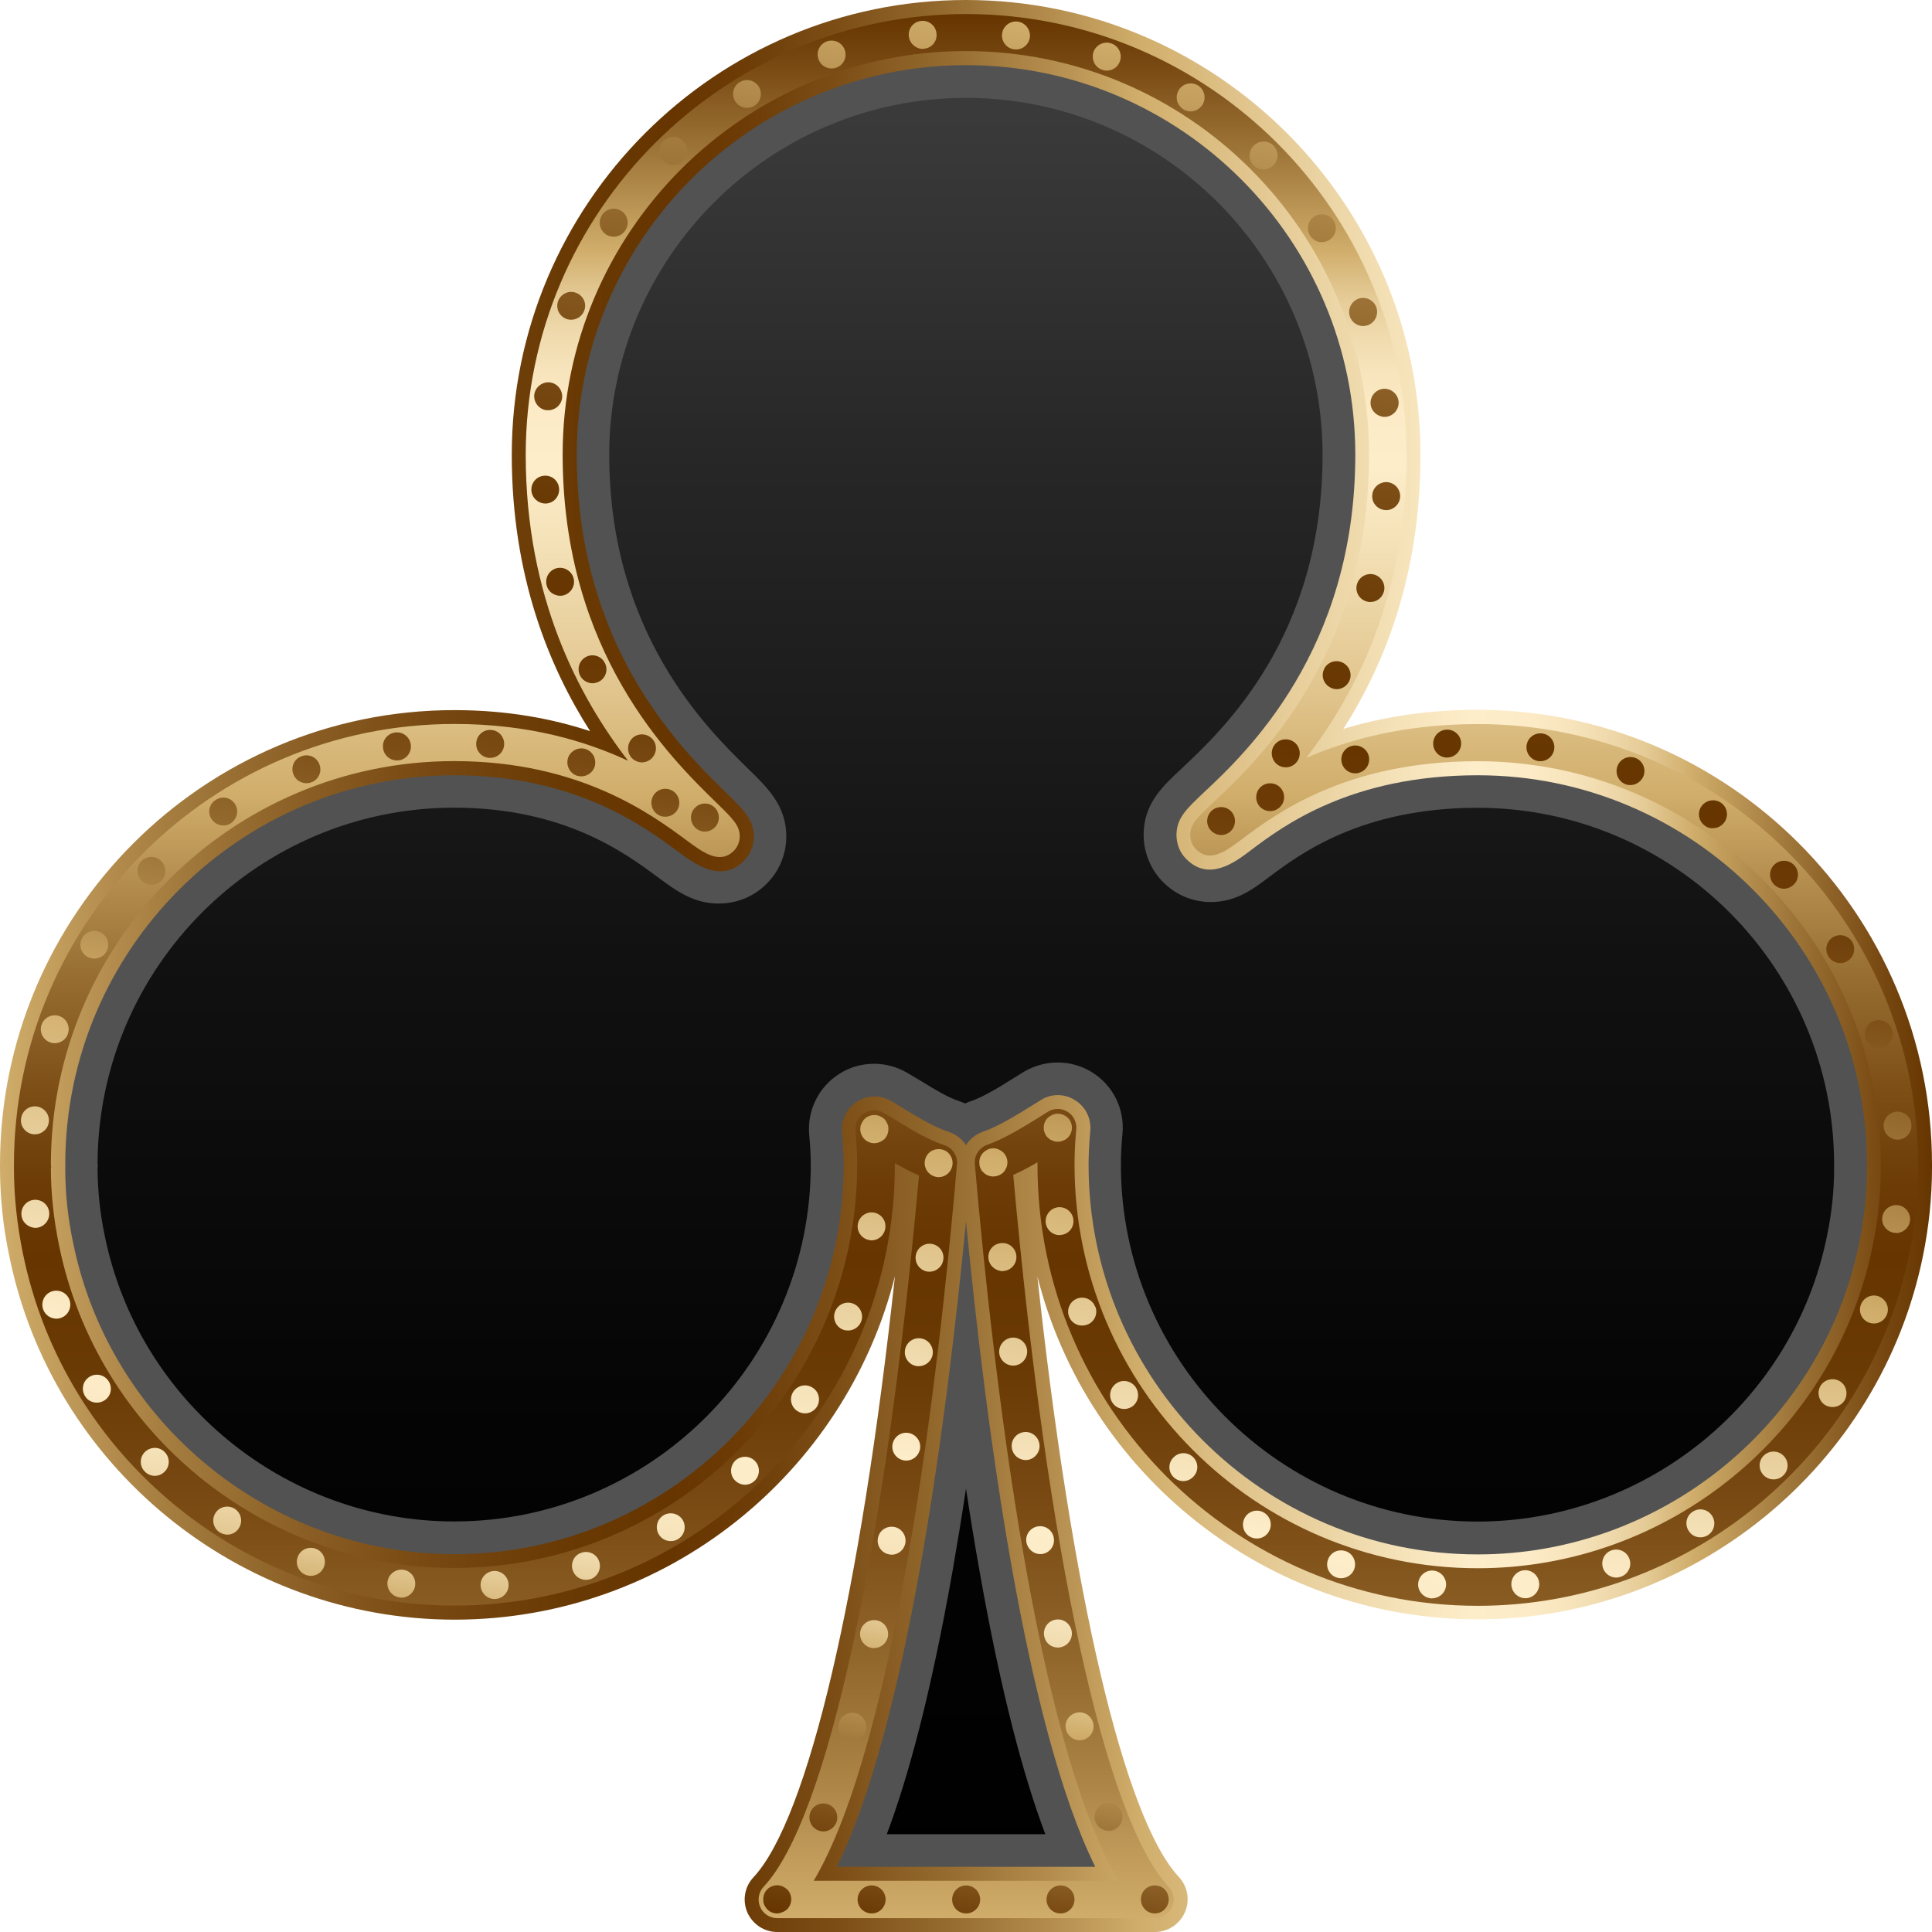 <svg width="18" height="18" viewBox="0 0 18 18" fill="none" xmlns="http://www.w3.org/2000/svg">
<path d="M13.766 6.918C12.028 6.918 11.358 7.882 11.266 7.789C11.175 7.697 12.929 6.718 12.929 4.237C12.929 2.064 11.171 0.303 9 0.303C6.83 0.303 5.071 2.064 5.071 4.237C5.071 6.695 6.815 7.706 6.717 7.804C6.619 7.902 5.912 6.918 4.234 6.918C2.063 6.918 0.304 8.678 0.304 10.851C0.304 10.856 0.306 10.861 0.306 10.867C0.306 10.871 0.304 10.877 0.304 10.882C0.304 11.142 0.333 11.395 0.383 11.639C0.748 13.433 2.334 14.784 4.234 14.784C6.404 14.784 8.163 13.024 8.163 10.851C8.163 10.739 8.155 10.629 8.146 10.519C8.322 10.62 8.527 10.762 8.746 10.835C8.6 12.489 8.145 16.727 7.241 17.695H10.76C9.855 16.725 9.4 12.481 9.256 10.831C9.469 10.756 9.682 10.613 9.856 10.507C9.847 10.62 9.839 10.735 9.839 10.851C9.839 13.024 11.599 14.784 13.768 14.784C15.669 14.784 17.254 13.433 17.618 11.639C17.668 11.394 17.697 11.141 17.697 10.882C17.697 10.877 17.697 10.871 17.697 10.867C17.697 10.862 17.697 10.856 17.697 10.851C17.696 8.68 15.937 6.918 13.766 6.918Z" fill="url(#paint0_linear)"/>
<path d="M9 0.912C10.832 0.912 12.322 2.404 12.322 4.237C12.322 5.93 11.399 6.794 11.006 7.163C10.828 7.329 10.659 7.487 10.655 7.77C10.653 7.937 10.719 8.1 10.835 8.217C10.953 8.337 11.112 8.404 11.282 8.404C11.516 8.404 11.675 8.284 11.828 8.168C12.106 7.96 12.683 7.526 13.766 7.526C15.598 7.526 17.088 9.018 17.088 10.851V10.867V10.882C17.088 11.093 17.066 11.305 17.021 11.518C16.709 13.058 15.339 14.176 13.765 14.176C11.933 14.176 10.443 12.684 10.443 10.851C10.443 10.768 10.447 10.678 10.458 10.56C10.479 10.331 10.369 10.111 10.174 9.99C10.076 9.929 9.965 9.899 9.854 9.899C9.743 9.899 9.635 9.929 9.537 9.987C9.508 10.005 9.478 10.024 9.447 10.043C9.317 10.124 9.169 10.216 9.052 10.257C9.031 10.263 9.012 10.271 8.993 10.281C8.974 10.273 8.954 10.265 8.933 10.258C8.831 10.224 8.706 10.149 8.587 10.075C8.538 10.046 8.49 10.017 8.445 9.991C8.352 9.938 8.248 9.911 8.144 9.911C8.03 9.911 7.917 9.942 7.818 10.006C7.627 10.127 7.52 10.345 7.539 10.569C7.547 10.659 7.554 10.756 7.554 10.85C7.554 12.684 6.063 14.175 4.232 14.175C2.658 14.175 1.29 13.056 0.976 11.514C0.932 11.307 0.911 11.1 0.909 10.897C0.909 10.886 0.911 10.876 0.911 10.866C0.911 10.855 0.911 10.844 0.909 10.833C0.919 9.008 2.406 7.525 4.231 7.525C5.256 7.525 5.826 7.948 6.132 8.175C6.301 8.3 6.461 8.418 6.696 8.418C6.866 8.418 7.025 8.353 7.143 8.233C7.262 8.115 7.326 7.957 7.326 7.79C7.324 7.507 7.154 7.342 6.975 7.167C6.586 6.787 5.676 5.899 5.676 4.237C5.678 2.404 7.168 0.912 9 0.912ZM9 13.868C9.038 14.12 9.079 14.374 9.124 14.625C9.329 15.791 9.541 16.564 9.739 17.089H8.262C8.459 16.565 8.671 15.793 8.876 14.629C8.92 14.377 8.962 14.121 9 13.868ZM9 0.303C6.83 0.303 5.071 2.064 5.071 4.237C5.071 6.695 6.815 7.706 6.717 7.804C6.713 7.808 6.706 7.81 6.699 7.81C6.55 7.81 5.833 6.917 4.234 6.917C2.063 6.917 0.304 8.677 0.304 10.85C0.304 10.855 0.306 10.859 0.306 10.866C0.306 10.87 0.304 10.876 0.304 10.881C0.304 11.141 0.333 11.394 0.383 11.637C0.748 13.432 2.334 14.783 4.234 14.783C6.404 14.783 8.163 13.022 8.163 10.85C8.163 10.738 8.155 10.628 8.146 10.518C8.322 10.618 8.527 10.761 8.746 10.833C8.6 12.488 8.145 16.725 7.241 17.694H10.76C9.855 16.724 9.4 12.479 9.256 10.829C9.469 10.754 9.682 10.611 9.856 10.505C9.847 10.618 9.839 10.734 9.839 10.85C9.839 13.022 11.599 14.783 13.768 14.783C15.669 14.783 17.254 13.432 17.618 11.637C17.668 11.392 17.697 11.139 17.697 10.881C17.697 10.876 17.697 10.87 17.697 10.866C17.697 10.861 17.697 10.855 17.697 10.85C17.697 8.677 15.938 6.917 13.768 6.917C12.11 6.917 11.423 7.794 11.283 7.794C11.277 7.794 11.271 7.793 11.267 7.787C11.176 7.696 12.931 6.717 12.931 4.235C12.929 2.065 11.171 0.303 9 0.303Z" fill="#525252"/>
<path d="M10.759 18H7.241C7.12 18 7.012 17.928 6.963 17.818C6.915 17.706 6.937 17.578 7.02 17.49C7.529 16.944 8.019 14.84 8.338 11.89C7.875 13.727 6.21 15.09 4.234 15.09C2.229 15.089 0.484 13.663 0.086 11.7C0.029 11.429 0 11.153 0 10.882C0 10.878 0 10.873 0 10.867C0 10.862 0 10.856 0 10.852C0 8.516 1.899 6.616 4.234 6.616C4.73 6.616 5.148 6.697 5.498 6.812C5.114 6.21 4.768 5.366 4.768 4.238C4.768 1.901 6.666 0 9 0C11.334 0 13.234 1.901 13.234 4.236C13.234 5.36 12.897 6.195 12.516 6.791C12.86 6.687 13.274 6.613 13.766 6.613C16.1 6.613 18 8.514 18 10.85V10.881C18 11.154 17.971 11.429 17.916 11.7C17.517 13.662 15.772 15.087 13.768 15.087C11.793 15.087 10.129 13.727 9.665 11.892C9.983 14.84 10.473 16.942 10.983 17.487C11.066 17.576 11.088 17.705 11.04 17.815C10.99 17.929 10.88 18 10.759 18ZM7.796 17.393H10.204C9.556 16.078 9.188 13.315 9 11.38C8.812 13.312 8.444 16.078 7.796 17.393ZM9.855 10.203C9.911 10.203 9.966 10.218 10.015 10.25C10.113 10.309 10.168 10.42 10.158 10.534C10.147 10.662 10.142 10.761 10.142 10.852C10.142 12.854 11.768 14.482 13.768 14.482C15.486 14.482 16.979 13.262 17.322 11.58C17.369 11.349 17.394 11.115 17.394 10.883V10.852C17.394 8.851 15.767 7.223 13.768 7.223C12.583 7.223 11.951 7.697 11.648 7.926C11.504 8.035 11.262 8.216 11.052 8.003C10.992 7.944 10.96 7.862 10.961 7.775C10.964 7.62 11.054 7.537 11.215 7.384C11.601 7.023 12.627 6.062 12.627 4.236C12.627 2.235 11.001 0.607 9.001 0.607C7.002 0.607 5.374 2.235 5.374 4.236C5.374 6.027 6.348 6.978 6.764 7.384C6.93 7.546 7.022 7.636 7.024 7.793C7.024 7.878 6.991 7.959 6.931 8.02C6.719 8.232 6.476 8.051 6.316 7.933C6.005 7.703 5.358 7.223 4.234 7.223C2.237 7.223 0.612 8.846 0.608 10.843C0.608 10.851 0.609 10.859 0.609 10.867C0.609 10.873 0.609 10.882 0.608 10.89C0.608 11.116 0.632 11.347 0.681 11.577C1.022 13.26 2.517 14.48 4.234 14.48C6.233 14.48 7.86 12.852 7.86 10.851C7.86 10.746 7.852 10.641 7.845 10.545C7.835 10.432 7.89 10.324 7.985 10.263C8.08 10.202 8.201 10.199 8.299 10.256C8.342 10.281 8.387 10.308 8.433 10.337C8.568 10.418 8.708 10.503 8.842 10.547C8.909 10.569 8.963 10.613 9 10.669C9.035 10.613 9.09 10.568 9.156 10.545C9.304 10.493 9.468 10.391 9.61 10.303C9.64 10.284 9.67 10.266 9.699 10.248C9.745 10.218 9.801 10.203 9.855 10.203Z" fill="url(#paint1_linear)"/>
<path d="M10.759 17.871H7.241C7.172 17.871 7.109 17.83 7.082 17.766C7.055 17.702 7.067 17.629 7.115 17.578C7.705 16.947 8.244 14.474 8.562 10.952C8.484 10.918 8.409 10.877 8.337 10.836C8.337 10.841 8.337 10.847 8.337 10.852C8.337 13.117 6.497 14.959 4.234 14.959C2.29 14.959 0.599 13.579 0.213 11.675C0.159 11.411 0.13 11.145 0.13 10.883C0.13 10.881 0.13 10.874 0.13 10.869C0.13 10.863 0.13 10.858 0.13 10.852C0.13 8.587 1.971 6.745 4.234 6.745C4.924 6.745 5.454 6.903 5.852 7.088C5.397 6.497 4.898 5.57 4.898 4.238C4.898 1.973 6.738 0.131 9.001 0.131C11.264 0.131 13.104 1.973 13.104 4.238C13.104 5.561 12.623 6.474 12.169 7.061C12.565 6.889 13.09 6.746 13.768 6.746C16.031 6.746 17.871 8.588 17.871 10.854V10.885C17.871 11.149 17.844 11.415 17.789 11.677C17.403 13.579 15.713 14.961 13.769 14.961C11.506 14.961 9.666 13.119 9.666 10.854C9.666 10.845 9.666 10.837 9.666 10.829C9.594 10.871 9.518 10.912 9.44 10.946C9.757 14.472 10.297 16.947 10.888 17.58C10.935 17.63 10.948 17.703 10.92 17.767C10.89 17.829 10.828 17.871 10.759 17.871ZM7.581 17.523H10.42C9.658 16.235 9.258 12.855 9.082 10.845C9.075 10.767 9.122 10.693 9.197 10.666C9.359 10.609 9.527 10.504 9.677 10.412C9.707 10.392 9.735 10.375 9.764 10.357C9.82 10.323 9.89 10.323 9.946 10.358C10.002 10.392 10.033 10.456 10.027 10.522C10.015 10.654 10.011 10.756 10.011 10.851C10.011 12.924 11.697 14.611 13.768 14.611C15.547 14.611 17.095 13.347 17.448 11.605C17.498 11.365 17.523 11.123 17.523 10.882V10.851C17.523 8.778 15.838 7.092 13.766 7.092C12.538 7.092 11.883 7.584 11.567 7.821C11.422 7.93 11.272 8.043 11.142 7.911C11.107 7.876 11.088 7.828 11.089 7.776C11.09 7.677 11.153 7.618 11.302 7.478C11.699 7.106 12.755 6.118 12.755 4.235C12.755 2.162 11.07 0.476 8.999 0.476C6.927 0.476 5.242 2.163 5.242 4.235C5.242 6.081 6.244 7.058 6.672 7.476C6.827 7.627 6.891 7.689 6.892 7.791C6.892 7.842 6.873 7.889 6.838 7.926C6.706 8.058 6.552 7.945 6.391 7.825C6.068 7.587 5.398 7.091 4.231 7.091C2.16 7.091 0.474 8.778 0.474 10.85C0.474 10.85 0.476 10.858 0.476 10.866C0.476 10.87 0.476 10.882 0.474 10.886C0.474 11.117 0.5 11.361 0.55 11.602C0.904 13.345 2.452 14.608 4.231 14.608C6.302 14.608 7.986 12.921 7.986 10.848C7.986 10.738 7.978 10.626 7.97 10.531C7.964 10.467 7.996 10.405 8.05 10.371C8.104 10.337 8.174 10.334 8.229 10.367C8.272 10.391 8.316 10.417 8.361 10.445C8.503 10.531 8.648 10.62 8.798 10.669C8.874 10.694 8.923 10.768 8.916 10.848C8.742 12.859 8.342 16.237 7.581 17.523Z" fill="url(#paint2_linear)"/>
<path d="M8.145 10.651C8.111 10.651 8.079 10.637 8.053 10.613C8.03 10.588 8.015 10.556 8.015 10.52C8.015 10.512 8.016 10.504 8.017 10.494C8.019 10.486 8.021 10.478 8.026 10.47C8.03 10.462 8.032 10.455 8.038 10.447C8.042 10.44 8.049 10.433 8.054 10.426C8.084 10.396 8.13 10.382 8.172 10.391C8.18 10.392 8.189 10.395 8.197 10.399C8.205 10.402 8.213 10.406 8.22 10.411C8.227 10.415 8.233 10.421 8.24 10.426C8.246 10.432 8.251 10.44 8.255 10.447C8.261 10.454 8.263 10.462 8.267 10.47C8.272 10.478 8.273 10.485 8.276 10.494C8.277 10.503 8.277 10.512 8.277 10.52C8.277 10.556 8.263 10.588 8.24 10.613C8.213 10.636 8.18 10.651 8.145 10.651Z" fill="url(#paint3_linear)"/>
<path d="M8.746 10.967C8.712 10.967 8.678 10.953 8.653 10.928C8.629 10.904 8.615 10.87 8.615 10.836C8.615 10.801 8.629 10.768 8.653 10.743C8.702 10.694 8.789 10.694 8.837 10.743C8.861 10.768 8.875 10.801 8.875 10.836C8.875 10.87 8.861 10.904 8.837 10.928C8.812 10.953 8.78 10.967 8.746 10.967Z" fill="url(#paint4_linear)"/>
<path d="M7.623 17.053C7.557 17.027 7.524 16.951 7.55 16.884C7.576 16.818 7.652 16.785 7.718 16.811C7.785 16.837 7.818 16.913 7.792 16.98C7.771 17.031 7.722 17.063 7.671 17.063C7.655 17.063 7.638 17.059 7.623 17.053ZM7.907 16.214C7.838 16.195 7.797 16.124 7.815 16.055C7.834 15.985 7.905 15.943 7.974 15.962C8.043 15.98 8.084 16.052 8.066 16.121C8.05 16.18 7.998 16.218 7.94 16.218C7.929 16.218 7.918 16.216 7.907 16.214ZM8.118 15.353C8.047 15.338 8.001 15.268 8.016 15.197C8.031 15.127 8.1 15.082 8.171 15.097C8.242 15.112 8.286 15.18 8.272 15.251C8.258 15.312 8.205 15.355 8.144 15.355C8.134 15.355 8.126 15.354 8.118 15.353ZM8.285 14.482C8.214 14.47 8.167 14.403 8.179 14.332C8.191 14.261 8.258 14.214 8.329 14.226C8.399 14.237 8.447 14.305 8.435 14.376C8.424 14.44 8.369 14.485 8.307 14.485C8.3 14.485 8.293 14.483 8.285 14.482ZM8.425 13.607C8.354 13.596 8.304 13.531 8.315 13.46C8.326 13.389 8.391 13.339 8.462 13.35C8.532 13.361 8.583 13.426 8.572 13.497C8.562 13.561 8.507 13.608 8.444 13.608C8.439 13.607 8.432 13.607 8.425 13.607ZM8.545 12.728C8.474 12.72 8.422 12.655 8.431 12.583C8.439 12.512 8.504 12.46 8.576 12.469C8.647 12.477 8.698 12.542 8.69 12.614C8.682 12.679 8.626 12.728 8.561 12.728C8.556 12.728 8.55 12.728 8.545 12.728ZM8.647 11.848C8.576 11.84 8.523 11.776 8.531 11.705C8.538 11.633 8.602 11.581 8.674 11.588C8.745 11.596 8.798 11.66 8.789 11.731C8.783 11.798 8.725 11.848 8.66 11.848C8.656 11.848 8.652 11.848 8.647 11.848Z" fill="url(#paint5_linear)"/>
<path d="M7.241 17.827C7.206 17.827 7.173 17.814 7.149 17.789C7.143 17.784 7.138 17.776 7.133 17.769C7.127 17.762 7.124 17.754 7.12 17.746C7.116 17.738 7.115 17.729 7.112 17.721C7.111 17.713 7.111 17.705 7.111 17.695C7.111 17.66 7.124 17.627 7.148 17.603C7.177 17.573 7.224 17.558 7.266 17.567C7.274 17.569 7.282 17.572 7.29 17.574C7.298 17.578 7.305 17.582 7.313 17.587C7.32 17.592 7.327 17.597 7.334 17.603C7.358 17.627 7.372 17.66 7.372 17.695C7.372 17.729 7.358 17.763 7.334 17.788C7.328 17.793 7.32 17.799 7.313 17.804C7.307 17.808 7.298 17.812 7.29 17.815C7.282 17.819 7.274 17.82 7.266 17.823C7.258 17.826 7.249 17.827 7.241 17.827Z" fill="url(#paint6_linear)"/>
<path d="M9.75 17.697C9.75 17.625 9.809 17.566 9.881 17.566C9.953 17.566 10.011 17.625 10.011 17.697C10.011 17.769 9.953 17.827 9.881 17.827C9.807 17.827 9.75 17.769 9.75 17.697ZM8.871 17.697C8.871 17.625 8.929 17.566 9.001 17.566C9.073 17.566 9.132 17.625 9.132 17.697C9.132 17.769 9.073 17.827 9.001 17.827C8.928 17.827 8.871 17.769 8.871 17.697ZM7.99 17.697C7.99 17.625 8.049 17.566 8.121 17.566C8.193 17.566 8.251 17.625 8.251 17.697C8.251 17.769 8.193 17.827 8.121 17.827C8.049 17.827 7.99 17.769 7.99 17.697Z" fill="url(#paint7_linear)"/>
<path d="M10.76 17.827C10.725 17.827 10.692 17.814 10.668 17.789C10.662 17.784 10.657 17.776 10.651 17.769C10.647 17.762 10.643 17.754 10.639 17.746C10.636 17.738 10.634 17.729 10.632 17.721C10.631 17.713 10.63 17.705 10.63 17.695C10.63 17.66 10.643 17.627 10.668 17.603C10.717 17.554 10.803 17.554 10.851 17.603C10.857 17.608 10.862 17.615 10.867 17.623C10.871 17.63 10.876 17.637 10.878 17.645C10.882 17.653 10.884 17.661 10.886 17.671C10.888 17.679 10.889 17.687 10.889 17.695C10.889 17.729 10.876 17.763 10.851 17.788C10.827 17.814 10.793 17.827 10.76 17.827Z" fill="url(#paint8_linear)"/>
<path d="M10.207 16.976C10.181 16.909 10.214 16.833 10.28 16.807C10.347 16.78 10.423 16.812 10.449 16.88C10.475 16.947 10.442 17.023 10.375 17.049C10.361 17.055 10.343 17.057 10.328 17.057C10.276 17.057 10.227 17.026 10.207 16.976ZM9.932 16.117C9.913 16.048 9.955 15.977 10.025 15.958C10.094 15.939 10.165 15.981 10.184 16.051C10.203 16.12 10.161 16.191 10.091 16.21C10.081 16.212 10.068 16.214 10.059 16.214C10 16.214 9.949 16.174 9.932 16.117ZM9.729 15.246C9.714 15.176 9.758 15.106 9.829 15.091C9.9 15.076 9.969 15.121 9.984 15.194C9.998 15.264 9.953 15.332 9.882 15.347C9.874 15.349 9.864 15.35 9.856 15.35C9.795 15.35 9.741 15.308 9.729 15.246ZM9.563 14.37C9.55 14.3 9.598 14.233 9.669 14.221C9.739 14.209 9.806 14.256 9.818 14.328C9.83 14.399 9.783 14.466 9.711 14.478C9.704 14.479 9.696 14.479 9.689 14.479C9.629 14.478 9.575 14.433 9.563 14.37ZM9.427 13.49C9.416 13.419 9.466 13.353 9.537 13.343C9.608 13.332 9.674 13.383 9.684 13.454C9.695 13.524 9.644 13.591 9.574 13.602C9.568 13.603 9.56 13.603 9.555 13.603C9.491 13.602 9.436 13.556 9.427 13.49ZM9.31 12.609C9.302 12.538 9.352 12.473 9.424 12.463C9.495 12.455 9.56 12.505 9.569 12.576C9.578 12.647 9.527 12.712 9.457 12.722C9.451 12.723 9.446 12.723 9.44 12.723C9.374 12.723 9.318 12.674 9.31 12.609ZM9.209 11.724C9.201 11.652 9.254 11.588 9.326 11.582C9.397 11.573 9.462 11.626 9.469 11.698C9.477 11.769 9.424 11.835 9.353 11.841C9.349 11.843 9.344 11.843 9.34 11.843C9.273 11.841 9.216 11.791 9.209 11.724Z" fill="url(#paint9_linear)"/>
<path d="M9.254 10.961C9.219 10.961 9.186 10.947 9.162 10.923C9.156 10.918 9.151 10.911 9.145 10.904C9.141 10.897 9.137 10.889 9.133 10.881C9.13 10.873 9.128 10.864 9.126 10.856C9.125 10.848 9.124 10.839 9.124 10.83C9.124 10.796 9.137 10.762 9.162 10.738C9.167 10.732 9.174 10.727 9.182 10.722C9.189 10.716 9.196 10.713 9.204 10.709C9.212 10.705 9.22 10.704 9.228 10.701C9.246 10.697 9.264 10.697 9.28 10.701C9.288 10.703 9.296 10.705 9.304 10.709C9.313 10.713 9.319 10.716 9.328 10.722C9.334 10.726 9.341 10.731 9.348 10.738C9.372 10.762 9.386 10.796 9.386 10.83C9.386 10.839 9.385 10.848 9.383 10.856C9.382 10.864 9.379 10.873 9.375 10.881C9.371 10.889 9.368 10.896 9.363 10.904C9.359 10.911 9.353 10.918 9.348 10.923C9.322 10.947 9.288 10.961 9.254 10.961Z" fill="url(#paint10_linear)"/>
<path d="M9.855 10.637C9.847 10.637 9.837 10.636 9.83 10.635C9.822 10.633 9.814 10.63 9.806 10.626C9.798 10.624 9.79 10.62 9.783 10.616C9.776 10.61 9.769 10.605 9.762 10.599C9.738 10.575 9.724 10.541 9.724 10.507C9.724 10.471 9.738 10.439 9.762 10.414C9.768 10.409 9.776 10.403 9.783 10.398C9.79 10.394 9.798 10.39 9.806 10.386C9.814 10.383 9.821 10.38 9.83 10.379C9.847 10.375 9.864 10.375 9.881 10.379C9.889 10.38 9.897 10.383 9.905 10.386C9.913 10.39 9.92 10.394 9.928 10.398C9.936 10.403 9.942 10.409 9.949 10.414C9.973 10.439 9.987 10.471 9.987 10.507C9.987 10.541 9.973 10.575 9.949 10.599C9.943 10.605 9.936 10.61 9.928 10.616C9.921 10.62 9.913 10.624 9.905 10.626C9.897 10.63 9.89 10.632 9.881 10.635C9.873 10.636 9.863 10.637 9.855 10.637Z" fill="url(#paint11_linear)"/>
<path d="M4.478 14.78C4.471 14.708 4.524 14.644 4.595 14.637C4.667 14.63 4.731 14.683 4.738 14.755C4.745 14.826 4.692 14.89 4.621 14.897C4.617 14.897 4.613 14.898 4.609 14.898C4.542 14.898 4.486 14.848 4.478 14.78ZM13.329 14.891C13.258 14.883 13.205 14.819 13.213 14.749C13.221 14.678 13.285 14.625 13.356 14.633C13.428 14.641 13.48 14.705 13.472 14.776C13.465 14.842 13.408 14.891 13.342 14.891C13.338 14.893 13.334 14.893 13.329 14.891ZM14.082 14.774C14.073 14.704 14.125 14.638 14.196 14.63C14.267 14.622 14.332 14.674 14.34 14.746C14.348 14.817 14.296 14.882 14.224 14.89C14.22 14.89 14.215 14.89 14.211 14.89C14.146 14.89 14.09 14.841 14.082 14.774ZM3.724 14.883C3.652 14.874 3.602 14.808 3.61 14.738C3.619 14.667 3.685 14.617 3.755 14.625C3.826 14.633 3.876 14.698 3.868 14.77C3.86 14.837 3.804 14.885 3.739 14.885C3.735 14.885 3.729 14.883 3.724 14.883ZM5.336 14.63C5.313 14.562 5.349 14.487 5.419 14.466C5.487 14.443 5.561 14.481 5.583 14.549C5.605 14.617 5.568 14.691 5.5 14.713C5.487 14.717 5.473 14.719 5.46 14.719C5.404 14.72 5.354 14.685 5.336 14.63ZM12.452 14.697C12.384 14.674 12.348 14.6 12.372 14.532C12.395 14.464 12.468 14.428 12.536 14.452C12.536 14.452 12.536 14.452 12.536 14.451C12.604 14.474 12.641 14.547 12.618 14.617C12.599 14.671 12.549 14.704 12.494 14.704C12.481 14.704 12.466 14.702 12.452 14.697ZM14.935 14.61C14.912 14.542 14.947 14.467 15.015 14.444C15.083 14.421 15.158 14.456 15.181 14.524C15.206 14.592 15.169 14.667 15.101 14.69C15.087 14.695 15.072 14.698 15.059 14.698C15.005 14.698 14.954 14.664 14.935 14.61ZM2.851 14.674C2.783 14.649 2.748 14.574 2.774 14.506C2.798 14.438 2.873 14.404 2.941 14.429C3.009 14.453 3.043 14.528 3.019 14.596C3 14.649 2.949 14.682 2.896 14.682C2.881 14.682 2.865 14.679 2.851 14.674ZM6.138 14.296C6.101 14.234 6.121 14.154 6.183 14.117C6.244 14.081 6.324 14.101 6.361 14.162C6.397 14.223 6.377 14.304 6.316 14.34C6.295 14.353 6.272 14.358 6.249 14.358C6.204 14.358 6.162 14.336 6.138 14.296ZM11.642 14.315C11.581 14.278 11.562 14.196 11.6 14.136C11.637 14.075 11.718 14.056 11.778 14.094C11.839 14.131 11.858 14.211 11.82 14.272C11.796 14.312 11.754 14.334 11.709 14.334C11.686 14.334 11.662 14.327 11.642 14.315ZM15.732 14.261C15.694 14.2 15.711 14.12 15.774 14.082C15.835 14.044 15.915 14.063 15.952 14.124C15.99 14.185 15.972 14.266 15.91 14.304C15.889 14.317 15.865 14.323 15.842 14.323C15.798 14.323 15.756 14.301 15.732 14.261ZM2.047 14.277C1.986 14.237 1.969 14.157 2.007 14.097C2.045 14.036 2.126 14.019 2.187 14.057C2.248 14.097 2.264 14.177 2.226 14.237C2.202 14.277 2.16 14.298 2.117 14.298C2.093 14.297 2.069 14.29 2.047 14.277ZM6.847 13.792C6.797 13.741 6.8 13.658 6.851 13.608C6.903 13.559 6.986 13.561 7.035 13.613C7.084 13.664 7.082 13.747 7.031 13.796C7.005 13.821 6.972 13.833 6.941 13.833C6.907 13.833 6.872 13.818 6.847 13.792ZM10.934 13.762C10.882 13.712 10.882 13.629 10.933 13.579C10.982 13.527 11.065 13.525 11.116 13.576C11.168 13.626 11.168 13.709 11.117 13.759C11.092 13.785 11.059 13.799 11.025 13.799C10.992 13.799 10.959 13.787 10.934 13.762ZM16.432 13.745C16.381 13.693 16.381 13.611 16.433 13.561C16.485 13.511 16.566 13.512 16.616 13.562C16.668 13.614 16.667 13.696 16.615 13.746C16.589 13.772 16.557 13.783 16.524 13.783C16.491 13.784 16.457 13.77 16.432 13.745ZM1.35 13.711C1.298 13.66 1.299 13.577 1.351 13.527C1.403 13.477 1.484 13.477 1.534 13.528C1.585 13.58 1.585 13.662 1.533 13.712C1.507 13.738 1.475 13.75 1.441 13.75C1.408 13.75 1.374 13.736 1.35 13.711ZM7.428 13.146C7.368 13.107 7.351 13.025 7.392 12.965C7.432 12.905 7.513 12.889 7.573 12.93C7.633 12.969 7.648 13.051 7.608 13.111C7.582 13.147 7.543 13.168 7.5 13.168C7.475 13.168 7.451 13.161 7.428 13.146ZM10.364 13.068C10.325 13.009 10.341 12.928 10.403 12.887C10.462 12.848 10.543 12.866 10.582 12.926C10.621 12.987 10.605 13.067 10.545 13.107C10.522 13.12 10.499 13.127 10.475 13.127C10.431 13.127 10.389 13.107 10.364 13.068ZM17.002 13.089C16.943 13.049 16.925 12.97 16.963 12.909C17.002 12.849 17.083 12.832 17.144 12.87C17.204 12.909 17.221 12.989 17.183 13.051C17.157 13.089 17.117 13.109 17.073 13.109C17.049 13.109 17.023 13.102 17.002 13.089ZM0.792 13.007C0.754 12.946 0.772 12.866 0.833 12.828C0.894 12.79 0.974 12.807 1.013 12.87C1.051 12.931 1.033 13.01 0.972 13.048C0.95 13.062 0.926 13.068 0.902 13.068C0.859 13.068 0.815 13.047 0.792 13.007ZM7.854 12.388C7.788 12.362 7.754 12.286 7.78 12.22C7.805 12.153 7.881 12.119 7.948 12.145C8.015 12.171 8.049 12.247 8.023 12.313C8.002 12.365 7.953 12.396 7.902 12.396C7.886 12.396 7.869 12.394 7.854 12.388ZM9.96 12.266C9.934 12.198 9.969 12.123 10.037 12.098C10.104 12.073 10.18 12.108 10.204 12.176C10.204 12.176 10.204 12.176 10.206 12.175C10.23 12.243 10.196 12.318 10.128 12.342C10.113 12.347 10.098 12.35 10.083 12.35C10.029 12.351 9.98 12.319 9.96 12.266ZM17.414 12.323C17.346 12.298 17.312 12.224 17.337 12.156C17.363 12.088 17.436 12.053 17.504 12.078C17.57 12.104 17.606 12.177 17.581 12.245C17.562 12.297 17.512 12.331 17.459 12.331C17.444 12.331 17.429 12.328 17.414 12.323ZM0.402 12.199C0.378 12.131 0.413 12.056 0.482 12.032C0.55 12.009 0.624 12.044 0.648 12.112C0.671 12.18 0.636 12.255 0.568 12.278C0.553 12.284 0.54 12.286 0.525 12.286C0.47 12.285 0.42 12.251 0.402 12.199ZM8.102 11.554C8.031 11.543 7.981 11.478 7.992 11.407C8.002 11.337 8.069 11.286 8.14 11.297C8.21 11.308 8.259 11.373 8.248 11.444C8.239 11.509 8.183 11.556 8.121 11.556C8.115 11.556 8.108 11.556 8.102 11.554ZM9.743 11.395C9.734 11.323 9.784 11.258 9.855 11.248C9.926 11.239 9.991 11.289 10 11.36C10.01 11.431 9.961 11.496 9.889 11.505C9.883 11.507 9.877 11.507 9.871 11.507C9.807 11.508 9.752 11.459 9.743 11.395ZM17.649 11.486C17.579 11.477 17.527 11.411 17.537 11.341C17.546 11.27 17.611 11.22 17.682 11.228C17.753 11.237 17.803 11.303 17.795 11.373C17.787 11.44 17.73 11.488 17.666 11.488C17.66 11.486 17.653 11.486 17.649 11.486ZM0.2 11.323C0.192 11.252 0.242 11.187 0.314 11.179C0.385 11.171 0.45 11.221 0.458 11.293C0.466 11.365 0.416 11.429 0.344 11.439C0.338 11.44 0.333 11.44 0.329 11.44C0.264 11.437 0.207 11.39 0.2 11.323ZM17.55 10.5C17.543 10.428 17.596 10.364 17.667 10.357C17.739 10.352 17.803 10.403 17.808 10.475C17.815 10.547 17.762 10.611 17.692 10.617C17.687 10.618 17.683 10.618 17.679 10.618C17.613 10.617 17.556 10.567 17.55 10.5ZM0.311 10.568C0.241 10.56 0.188 10.496 0.196 10.425C0.203 10.353 0.266 10.301 0.338 10.308C0.41 10.316 0.462 10.38 0.455 10.451C0.449 10.518 0.391 10.568 0.326 10.568C0.321 10.569 0.315 10.568 0.311 10.568ZM17.38 9.675C17.357 9.607 17.395 9.534 17.463 9.511C17.531 9.488 17.605 9.526 17.628 9.594C17.651 9.662 17.613 9.737 17.545 9.758C17.531 9.763 17.517 9.765 17.504 9.765C17.45 9.765 17.398 9.73 17.38 9.675ZM0.469 9.712C0.401 9.689 0.364 9.616 0.387 9.548C0.41 9.48 0.484 9.443 0.552 9.466C0.62 9.489 0.656 9.563 0.633 9.631C0.616 9.685 0.564 9.719 0.51 9.719C0.497 9.719 0.482 9.718 0.469 9.712ZM17.034 8.91C16.997 8.848 17.017 8.768 17.078 8.731C17.14 8.695 17.22 8.715 17.257 8.776C17.293 8.837 17.273 8.918 17.212 8.954C17.191 8.968 17.167 8.973 17.145 8.973C17.102 8.973 17.058 8.95 17.034 8.91ZM0.811 8.912C0.75 8.876 0.731 8.795 0.769 8.734C0.806 8.673 0.886 8.654 0.947 8.692C1.008 8.729 1.027 8.809 0.989 8.87C0.965 8.91 0.923 8.931 0.878 8.931C0.856 8.931 0.833 8.926 0.811 8.912ZM16.527 8.239C16.478 8.186 16.48 8.103 16.532 8.055C16.584 8.006 16.667 8.008 16.716 8.061C16.765 8.112 16.762 8.195 16.71 8.244C16.684 8.267 16.653 8.28 16.62 8.28C16.587 8.28 16.554 8.266 16.527 8.239ZM1.321 8.208C1.269 8.157 1.268 8.074 1.317 8.024C1.367 7.972 1.45 7.971 1.5 8.02C1.552 8.07 1.553 8.153 1.505 8.205C1.479 8.231 1.445 8.244 1.411 8.244C1.378 8.244 1.346 8.232 1.321 8.208ZM11.282 7.738C11.233 7.687 11.236 7.604 11.287 7.555C11.34 7.506 11.422 7.508 11.471 7.56C11.52 7.613 11.517 7.696 11.465 7.745C11.44 7.768 11.408 7.78 11.376 7.78C11.342 7.779 11.308 7.765 11.282 7.738ZM6.476 7.71C6.425 7.659 6.425 7.576 6.475 7.526C6.525 7.474 6.608 7.474 6.658 7.523C6.71 7.574 6.71 7.657 6.661 7.708C6.635 7.734 6.601 7.748 6.567 7.748C6.535 7.748 6.502 7.736 6.476 7.71ZM15.887 7.695C15.827 7.655 15.81 7.574 15.851 7.514C15.891 7.455 15.972 7.438 16.032 7.478C16.092 7.518 16.108 7.599 16.067 7.659C16.041 7.696 16.001 7.716 15.959 7.716C15.934 7.718 15.908 7.711 15.887 7.695ZM1.971 7.632C1.931 7.572 1.948 7.492 2.009 7.453C2.069 7.413 2.149 7.429 2.188 7.489C2.228 7.549 2.211 7.629 2.151 7.67C2.13 7.684 2.105 7.691 2.081 7.691C2.039 7.691 1.997 7.67 1.971 7.632ZM6.128 7.589C6.068 7.549 6.051 7.469 6.089 7.409C6.128 7.348 6.208 7.331 6.27 7.37C6.329 7.409 6.347 7.488 6.309 7.549C6.283 7.589 6.242 7.609 6.2 7.609C6.176 7.61 6.151 7.604 6.128 7.589ZM11.722 7.495C11.686 7.433 11.705 7.353 11.767 7.316C11.828 7.28 11.909 7.299 11.945 7.36C11.982 7.421 11.963 7.502 11.9 7.538C11.88 7.552 11.855 7.557 11.834 7.557C11.79 7.557 11.747 7.536 11.722 7.495ZM15.143 7.306C15.077 7.28 15.044 7.204 15.07 7.137C15.096 7.069 15.17 7.036 15.238 7.062C15.305 7.088 15.338 7.164 15.312 7.231C15.291 7.282 15.242 7.314 15.191 7.314C15.174 7.315 15.158 7.312 15.143 7.306ZM2.733 7.213C2.707 7.145 2.741 7.07 2.809 7.046C2.877 7.02 2.952 7.054 2.976 7.122C3.002 7.19 2.968 7.265 2.9 7.289C2.885 7.295 2.869 7.297 2.854 7.297C2.802 7.297 2.752 7.265 2.733 7.213ZM5.375 7.227C5.307 7.204 5.271 7.13 5.292 7.062C5.315 6.994 5.389 6.957 5.457 6.979C5.525 7.002 5.561 7.076 5.54 7.144C5.522 7.198 5.47 7.233 5.416 7.233C5.404 7.233 5.39 7.231 5.375 7.227ZM12.502 7.112C12.482 7.044 12.521 6.971 12.589 6.951C12.657 6.93 12.731 6.97 12.751 7.038C12.771 7.107 12.733 7.179 12.664 7.199C12.652 7.204 12.64 7.205 12.627 7.205C12.572 7.206 12.519 7.17 12.502 7.112ZM11.898 7.121C11.842 7.076 11.832 6.993 11.877 6.937C11.922 6.881 12.004 6.872 12.061 6.917C12.116 6.961 12.126 7.043 12.081 7.1C12.055 7.133 12.017 7.149 11.979 7.149C11.951 7.149 11.921 7.14 11.898 7.121ZM5.878 7.053C5.835 6.995 5.846 6.914 5.901 6.869C5.958 6.825 6.04 6.836 6.085 6.893C6.128 6.949 6.117 7.031 6.06 7.076C6.037 7.093 6.009 7.103 5.981 7.103C5.942 7.103 5.904 7.085 5.878 7.053ZM14.332 7.091C14.261 7.08 14.212 7.013 14.223 6.942C14.234 6.872 14.3 6.823 14.371 6.834C14.442 6.844 14.491 6.911 14.48 6.982C14.47 7.046 14.415 7.092 14.352 7.092C14.345 7.092 14.339 7.092 14.332 7.091ZM3.569 6.972C3.558 6.9 3.608 6.835 3.68 6.825C3.751 6.814 3.818 6.865 3.827 6.937C3.837 7.008 3.788 7.074 3.716 7.084C3.71 7.085 3.704 7.085 3.698 7.085C3.633 7.085 3.577 7.038 3.569 6.972ZM4.556 7.061C4.485 7.055 4.431 6.993 4.437 6.921C4.443 6.848 4.505 6.795 4.577 6.801C4.649 6.806 4.703 6.869 4.697 6.941C4.692 7.009 4.635 7.061 4.567 7.061C4.563 7.062 4.558 7.062 4.556 7.061ZM13.353 6.936C13.349 6.863 13.403 6.802 13.476 6.798C13.546 6.794 13.609 6.848 13.613 6.919C13.617 6.991 13.562 7.053 13.491 7.057C13.488 7.058 13.485 7.058 13.482 7.058C13.414 7.058 13.357 7.005 13.353 6.936ZM12.394 6.405C12.33 6.372 12.305 6.293 12.338 6.231C12.338 6.231 12.338 6.231 12.337 6.231C12.369 6.167 12.448 6.141 12.512 6.175C12.576 6.208 12.602 6.287 12.568 6.351C12.545 6.395 12.5 6.421 12.452 6.421C12.433 6.42 12.413 6.416 12.394 6.405ZM5.404 6.293C5.373 6.228 5.398 6.151 5.462 6.119C5.527 6.087 5.605 6.114 5.636 6.178C5.669 6.242 5.642 6.321 5.578 6.352C5.56 6.36 5.54 6.366 5.521 6.366C5.473 6.366 5.426 6.338 5.404 6.293ZM12.733 5.604C12.664 5.585 12.623 5.514 12.642 5.445C12.661 5.375 12.733 5.334 12.803 5.353C12.871 5.372 12.913 5.443 12.893 5.513C12.877 5.571 12.825 5.609 12.767 5.609C12.757 5.609 12.744 5.608 12.733 5.604ZM5.093 5.453C5.075 5.383 5.116 5.313 5.185 5.294C5.254 5.276 5.325 5.318 5.344 5.387C5.362 5.457 5.321 5.527 5.25 5.547C5.239 5.549 5.228 5.551 5.218 5.551C5.159 5.549 5.106 5.511 5.093 5.453ZM12.905 4.752C12.833 4.747 12.778 4.684 12.785 4.612C12.79 4.541 12.853 4.487 12.925 4.492C12.996 4.498 13.05 4.56 13.045 4.632C13.039 4.7 12.982 4.753 12.914 4.753C12.912 4.752 12.909 4.752 12.905 4.752ZM4.951 4.57C4.946 4.498 5 4.436 5.072 4.432C5.143 4.427 5.205 4.481 5.209 4.553C5.214 4.624 5.161 4.687 5.088 4.691C5.086 4.691 5.083 4.691 5.08 4.691C5.014 4.691 4.955 4.638 4.951 4.57ZM12.77 3.768C12.762 3.698 12.812 3.632 12.884 3.623C12.955 3.615 13.02 3.665 13.03 3.737C13.038 3.808 12.988 3.873 12.916 3.883C12.91 3.884 12.905 3.884 12.901 3.884C12.835 3.883 12.778 3.835 12.77 3.768ZM5.09 3.822C5.019 3.812 4.969 3.745 4.978 3.675C4.988 3.604 5.055 3.554 5.125 3.563C5.196 3.573 5.246 3.639 5.237 3.71C5.228 3.775 5.171 3.822 5.109 3.822C5.102 3.822 5.097 3.822 5.09 3.822ZM12.577 2.951C12.553 2.883 12.588 2.809 12.656 2.783C12.723 2.759 12.797 2.794 12.823 2.862C12.846 2.93 12.812 3.005 12.744 3.03C12.729 3.035 12.714 3.038 12.7 3.038C12.646 3.037 12.596 3.004 12.577 2.951ZM5.276 2.971C5.209 2.945 5.175 2.872 5.2 2.804C5.226 2.737 5.301 2.702 5.367 2.728C5.435 2.754 5.469 2.827 5.443 2.895C5.423 2.947 5.374 2.979 5.321 2.979C5.307 2.979 5.291 2.977 5.276 2.971ZM12.206 2.196C12.168 2.135 12.186 2.056 12.245 2.016C12.307 1.978 12.387 1.996 12.425 2.056C12.464 2.117 12.445 2.197 12.386 2.235C12.364 2.249 12.339 2.256 12.315 2.256C12.274 2.257 12.232 2.235 12.206 2.196ZM5.646 2.184C5.586 2.144 5.57 2.064 5.609 2.003C5.648 1.943 5.73 1.926 5.79 1.966C5.85 2.005 5.866 2.086 5.826 2.147C5.801 2.184 5.76 2.205 5.718 2.205C5.692 2.205 5.667 2.199 5.646 2.184ZM11.68 1.541C11.629 1.491 11.629 1.408 11.68 1.358C11.73 1.306 11.813 1.306 11.864 1.356C11.915 1.408 11.915 1.49 11.864 1.54C11.838 1.566 11.805 1.579 11.771 1.579C11.739 1.579 11.705 1.566 11.68 1.541ZM6.178 1.497C6.13 1.445 6.13 1.362 6.183 1.313C6.234 1.263 6.317 1.264 6.366 1.317C6.416 1.369 6.415 1.45 6.362 1.501C6.336 1.525 6.305 1.537 6.272 1.537C6.238 1.537 6.204 1.522 6.178 1.497ZM11.024 1.018C10.963 0.978 10.945 0.899 10.983 0.838C11.021 0.777 11.101 0.759 11.162 0.797C11.223 0.835 11.241 0.916 11.203 0.977C11.177 1.016 11.135 1.038 11.093 1.038C11.069 1.038 11.044 1.031 11.024 1.018ZM6.849 0.943C6.812 0.882 6.831 0.801 6.892 0.765C6.953 0.728 7.033 0.747 7.07 0.808C7.107 0.869 7.088 0.95 7.027 0.986C7.006 1 6.982 1.005 6.959 1.005C6.916 1.005 6.873 0.982 6.849 0.943ZM10.268 0.65C10.2 0.627 10.165 0.552 10.188 0.484C10.212 0.416 10.287 0.381 10.355 0.405C10.423 0.429 10.458 0.503 10.434 0.571C10.415 0.626 10.364 0.658 10.312 0.658C10.297 0.658 10.282 0.656 10.268 0.65ZM7.625 0.55C7.601 0.482 7.638 0.407 7.706 0.385C7.774 0.362 7.849 0.399 7.871 0.467C7.894 0.535 7.857 0.61 7.789 0.631C7.775 0.637 7.762 0.638 7.747 0.638C7.693 0.638 7.642 0.604 7.625 0.55ZM9.45 0.46C9.378 0.452 9.328 0.386 9.336 0.316C9.344 0.244 9.409 0.193 9.481 0.201C9.552 0.21 9.603 0.275 9.595 0.347C9.587 0.414 9.531 0.461 9.466 0.461C9.461 0.461 9.455 0.461 9.45 0.46ZM8.467 0.337C8.459 0.265 8.512 0.201 8.583 0.195C8.653 0.188 8.719 0.239 8.725 0.312C8.734 0.384 8.681 0.448 8.609 0.454C8.604 0.454 8.6 0.456 8.595 0.456C8.53 0.454 8.474 0.404 8.467 0.337Z" fill="url(#paint12_linear)"/>
<defs>
<linearGradient id="paint0_linear" x1="9" y1="17.564" x2="9" y2="1.091" gradientUnits="userSpaceOnUse">
<stop/>
<stop offset="0.257" stop-color="#040404"/>
<stop offset="0.525" stop-color="#111111"/>
<stop offset="0.798" stop-color="#262626"/>
<stop offset="1" stop-color="#3A3A3A"/>
</linearGradient>
<linearGradient id="paint1_linear" x1="0" y1="9" x2="18" y2="9" gradientUnits="userSpaceOnUse">
<stop stop-color="#D0AD6A"/>
<stop offset="0.008" stop-color="#CCA866"/>
<stop offset="0.082" stop-color="#A77F41"/>
<stop offset="0.155" stop-color="#8B5F25"/>
<stop offset="0.225" stop-color="#774811"/>
<stop offset="0.29" stop-color="#6A3A04"/>
<stop offset="0.347" stop-color="#663500"/>
<stop offset="0.383" stop-color="#6C3B06"/>
<stop offset="0.433" stop-color="#7C4E16"/>
<stop offset="0.492" stop-color="#966C30"/>
<stop offset="0.556" stop-color="#BB9555"/>
<stop offset="0.589" stop-color="#D0AD6A"/>
<stop offset="0.638" stop-color="#DFC289"/>
<stop offset="0.721" stop-color="#F4E1B7"/>
<stop offset="0.762" stop-color="#FDEDC9"/>
<stop offset="0.791" stop-color="#FCEBC6"/>
<stop offset="0.813" stop-color="#F7E4BC"/>
<stop offset="0.833" stop-color="#EFD9AC"/>
<stop offset="0.852" stop-color="#E4CA95"/>
<stop offset="0.869" stop-color="#D6B678"/>
<stop offset="0.876" stop-color="#D0AD6A"/>
<stop offset="0.927" stop-color="#9F7639"/>
<stop offset="0.976" stop-color="#764710"/>
<stop offset="1" stop-color="#663500"/>
</linearGradient>
<linearGradient id="paint2_linear" x1="9" y1="17.87" x2="9" y2="0.13" gradientUnits="userSpaceOnUse">
<stop stop-color="#D0AD6A"/>
<stop offset="0.008" stop-color="#CCA866"/>
<stop offset="0.082" stop-color="#A77F41"/>
<stop offset="0.155" stop-color="#8B5F25"/>
<stop offset="0.225" stop-color="#774811"/>
<stop offset="0.29" stop-color="#6A3A04"/>
<stop offset="0.347" stop-color="#663500"/>
<stop offset="0.383" stop-color="#6C3B06"/>
<stop offset="0.433" stop-color="#7C4E16"/>
<stop offset="0.492" stop-color="#966C30"/>
<stop offset="0.556" stop-color="#BB9555"/>
<stop offset="0.589" stop-color="#D0AD6A"/>
<stop offset="0.638" stop-color="#DFC289"/>
<stop offset="0.721" stop-color="#F4E1B7"/>
<stop offset="0.762" stop-color="#FDEDC9"/>
<stop offset="0.791" stop-color="#FCEBC6"/>
<stop offset="0.813" stop-color="#F7E4BC"/>
<stop offset="0.833" stop-color="#EFD9AC"/>
<stop offset="0.852" stop-color="#E4CA95"/>
<stop offset="0.869" stop-color="#D6B678"/>
<stop offset="0.876" stop-color="#D0AD6A"/>
<stop offset="0.927" stop-color="#9F7639"/>
<stop offset="0.976" stop-color="#764710"/>
<stop offset="1" stop-color="#663500"/>
</linearGradient>
<linearGradient id="paint3_linear" x1="9.949" y1="0.279" x2="6.864" y2="17.761" gradientUnits="userSpaceOnUse">
<stop stop-color="#D0AD6A"/>
<stop offset="0.008" stop-color="#CCA866"/>
<stop offset="0.082" stop-color="#A77F41"/>
<stop offset="0.155" stop-color="#8B5F25"/>
<stop offset="0.225" stop-color="#774811"/>
<stop offset="0.29" stop-color="#6A3A04"/>
<stop offset="0.347" stop-color="#663500"/>
<stop offset="0.383" stop-color="#6C3B06"/>
<stop offset="0.433" stop-color="#7C4E16"/>
<stop offset="0.492" stop-color="#966C30"/>
<stop offset="0.556" stop-color="#BB9555"/>
<stop offset="0.589" stop-color="#D0AD6A"/>
<stop offset="0.638" stop-color="#DFC289"/>
<stop offset="0.721" stop-color="#F4E1B7"/>
<stop offset="0.762" stop-color="#FDEDC9"/>
<stop offset="0.791" stop-color="#FCEBC6"/>
<stop offset="0.813" stop-color="#F7E4BC"/>
<stop offset="0.833" stop-color="#EFD9AC"/>
<stop offset="0.852" stop-color="#E4CA95"/>
<stop offset="0.869" stop-color="#D6B678"/>
<stop offset="0.876" stop-color="#D0AD6A"/>
<stop offset="0.927" stop-color="#9F7639"/>
<stop offset="0.976" stop-color="#764710"/>
<stop offset="1" stop-color="#663500"/>
</linearGradient>
<linearGradient id="paint4_linear" x1="10.574" y1="0.457" x2="7.507" y2="17.831" gradientUnits="userSpaceOnUse">
<stop stop-color="#D0AD6A"/>
<stop offset="0.008" stop-color="#CCA866"/>
<stop offset="0.082" stop-color="#A77F41"/>
<stop offset="0.155" stop-color="#8B5F25"/>
<stop offset="0.225" stop-color="#774811"/>
<stop offset="0.29" stop-color="#6A3A04"/>
<stop offset="0.347" stop-color="#663500"/>
<stop offset="0.383" stop-color="#6C3B06"/>
<stop offset="0.433" stop-color="#7C4E16"/>
<stop offset="0.492" stop-color="#966C30"/>
<stop offset="0.556" stop-color="#BB9555"/>
<stop offset="0.589" stop-color="#D0AD6A"/>
<stop offset="0.638" stop-color="#DFC289"/>
<stop offset="0.721" stop-color="#F4E1B7"/>
<stop offset="0.762" stop-color="#FDEDC9"/>
<stop offset="0.791" stop-color="#FCEBC6"/>
<stop offset="0.813" stop-color="#F7E4BC"/>
<stop offset="0.833" stop-color="#EFD9AC"/>
<stop offset="0.852" stop-color="#E4CA95"/>
<stop offset="0.869" stop-color="#D6B678"/>
<stop offset="0.876" stop-color="#D0AD6A"/>
<stop offset="0.927" stop-color="#9F7639"/>
<stop offset="0.976" stop-color="#764710"/>
<stop offset="1" stop-color="#663500"/>
</linearGradient>
<linearGradient id="paint5_linear" x1="10.533" y1="1.199" x2="7.666" y2="17.443" gradientUnits="userSpaceOnUse">
<stop stop-color="#D0AD6A"/>
<stop offset="0.008" stop-color="#CCA866"/>
<stop offset="0.082" stop-color="#A77F41"/>
<stop offset="0.155" stop-color="#8B5F25"/>
<stop offset="0.225" stop-color="#774811"/>
<stop offset="0.29" stop-color="#6A3A04"/>
<stop offset="0.347" stop-color="#663500"/>
<stop offset="0.383" stop-color="#6C3B06"/>
<stop offset="0.433" stop-color="#7C4E16"/>
<stop offset="0.492" stop-color="#966C30"/>
<stop offset="0.556" stop-color="#BB9555"/>
<stop offset="0.589" stop-color="#D0AD6A"/>
<stop offset="0.638" stop-color="#DFC289"/>
<stop offset="0.721" stop-color="#F4E1B7"/>
<stop offset="0.762" stop-color="#FDEDC9"/>
<stop offset="0.791" stop-color="#FCEBC6"/>
<stop offset="0.813" stop-color="#F7E4BC"/>
<stop offset="0.833" stop-color="#EFD9AC"/>
<stop offset="0.852" stop-color="#E4CA95"/>
<stop offset="0.869" stop-color="#D6B678"/>
<stop offset="0.876" stop-color="#D0AD6A"/>
<stop offset="0.927" stop-color="#9F7639"/>
<stop offset="0.976" stop-color="#764710"/>
<stop offset="1" stop-color="#663500"/>
</linearGradient>
<linearGradient id="paint6_linear" x1="10.297" y1="0.349" x2="7.213" y2="17.824" gradientUnits="userSpaceOnUse">
<stop stop-color="#D0AD6A"/>
<stop offset="0.008" stop-color="#CCA866"/>
<stop offset="0.082" stop-color="#A77F41"/>
<stop offset="0.155" stop-color="#8B5F25"/>
<stop offset="0.225" stop-color="#774811"/>
<stop offset="0.29" stop-color="#6A3A04"/>
<stop offset="0.347" stop-color="#663500"/>
<stop offset="0.383" stop-color="#6C3B06"/>
<stop offset="0.433" stop-color="#7C4E16"/>
<stop offset="0.492" stop-color="#966C30"/>
<stop offset="0.556" stop-color="#BB9555"/>
<stop offset="0.589" stop-color="#D0AD6A"/>
<stop offset="0.638" stop-color="#DFC289"/>
<stop offset="0.721" stop-color="#F4E1B7"/>
<stop offset="0.762" stop-color="#FDEDC9"/>
<stop offset="0.791" stop-color="#FCEBC6"/>
<stop offset="0.813" stop-color="#F7E4BC"/>
<stop offset="0.833" stop-color="#EFD9AC"/>
<stop offset="0.852" stop-color="#E4CA95"/>
<stop offset="0.869" stop-color="#D6B678"/>
<stop offset="0.876" stop-color="#D0AD6A"/>
<stop offset="0.927" stop-color="#9F7639"/>
<stop offset="0.976" stop-color="#764710"/>
<stop offset="1" stop-color="#663500"/>
</linearGradient>
<linearGradient id="paint7_linear" x1="11.642" y1="2.702" x2="8.923" y2="18.107" gradientUnits="userSpaceOnUse">
<stop stop-color="#D0AD6A"/>
<stop offset="0.008" stop-color="#CCA866"/>
<stop offset="0.082" stop-color="#A77F41"/>
<stop offset="0.155" stop-color="#8B5F25"/>
<stop offset="0.225" stop-color="#774811"/>
<stop offset="0.29" stop-color="#6A3A04"/>
<stop offset="0.347" stop-color="#663500"/>
<stop offset="0.383" stop-color="#6C3B06"/>
<stop offset="0.433" stop-color="#7C4E16"/>
<stop offset="0.492" stop-color="#966C30"/>
<stop offset="0.556" stop-color="#BB9555"/>
<stop offset="0.589" stop-color="#D0AD6A"/>
<stop offset="0.638" stop-color="#DFC289"/>
<stop offset="0.721" stop-color="#F4E1B7"/>
<stop offset="0.762" stop-color="#FDEDC9"/>
<stop offset="0.791" stop-color="#FCEBC6"/>
<stop offset="0.813" stop-color="#F7E4BC"/>
<stop offset="0.833" stop-color="#EFD9AC"/>
<stop offset="0.852" stop-color="#E4CA95"/>
<stop offset="0.869" stop-color="#D6B678"/>
<stop offset="0.876" stop-color="#D0AD6A"/>
<stop offset="0.927" stop-color="#9F7639"/>
<stop offset="0.976" stop-color="#764710"/>
<stop offset="1" stop-color="#663500"/>
</linearGradient>
<linearGradient id="paint8_linear" x1="13.693" y1="1.044" x2="10.625" y2="18.423" gradientUnits="userSpaceOnUse">
<stop stop-color="#D0AD6A"/>
<stop offset="0.008" stop-color="#CCA866"/>
<stop offset="0.082" stop-color="#A77F41"/>
<stop offset="0.155" stop-color="#8B5F25"/>
<stop offset="0.225" stop-color="#774811"/>
<stop offset="0.29" stop-color="#6A3A04"/>
<stop offset="0.347" stop-color="#663500"/>
<stop offset="0.383" stop-color="#6C3B06"/>
<stop offset="0.433" stop-color="#7C4E16"/>
<stop offset="0.492" stop-color="#966C30"/>
<stop offset="0.556" stop-color="#BB9555"/>
<stop offset="0.589" stop-color="#D0AD6A"/>
<stop offset="0.638" stop-color="#DFC289"/>
<stop offset="0.721" stop-color="#F4E1B7"/>
<stop offset="0.762" stop-color="#FDEDC9"/>
<stop offset="0.791" stop-color="#FCEBC6"/>
<stop offset="0.813" stop-color="#F7E4BC"/>
<stop offset="0.833" stop-color="#EFD9AC"/>
<stop offset="0.852" stop-color="#E4CA95"/>
<stop offset="0.869" stop-color="#D6B678"/>
<stop offset="0.876" stop-color="#D0AD6A"/>
<stop offset="0.927" stop-color="#9F7639"/>
<stop offset="0.976" stop-color="#764710"/>
<stop offset="1" stop-color="#663500"/>
</linearGradient>
<linearGradient id="paint9_linear" x1="12.022" y1="1.898" x2="9.167" y2="18.07" gradientUnits="userSpaceOnUse">
<stop stop-color="#D0AD6A"/>
<stop offset="0.008" stop-color="#CCA866"/>
<stop offset="0.082" stop-color="#A77F41"/>
<stop offset="0.155" stop-color="#8B5F25"/>
<stop offset="0.225" stop-color="#774811"/>
<stop offset="0.29" stop-color="#6A3A04"/>
<stop offset="0.347" stop-color="#663500"/>
<stop offset="0.383" stop-color="#6C3B06"/>
<stop offset="0.433" stop-color="#7C4E16"/>
<stop offset="0.492" stop-color="#966C30"/>
<stop offset="0.556" stop-color="#BB9555"/>
<stop offset="0.589" stop-color="#D0AD6A"/>
<stop offset="0.638" stop-color="#DFC289"/>
<stop offset="0.721" stop-color="#F4E1B7"/>
<stop offset="0.762" stop-color="#FDEDC9"/>
<stop offset="0.791" stop-color="#FCEBC6"/>
<stop offset="0.813" stop-color="#F7E4BC"/>
<stop offset="0.833" stop-color="#EFD9AC"/>
<stop offset="0.852" stop-color="#E4CA95"/>
<stop offset="0.869" stop-color="#D6B678"/>
<stop offset="0.876" stop-color="#D0AD6A"/>
<stop offset="0.927" stop-color="#9F7639"/>
<stop offset="0.976" stop-color="#764710"/>
<stop offset="1" stop-color="#663500"/>
</linearGradient>
<linearGradient id="paint10_linear" x1="11.078" y1="0.48" x2="7.993" y2="17.959" gradientUnits="userSpaceOnUse">
<stop stop-color="#D0AD6A"/>
<stop offset="0.008" stop-color="#CCA866"/>
<stop offset="0.082" stop-color="#A77F41"/>
<stop offset="0.155" stop-color="#8B5F25"/>
<stop offset="0.225" stop-color="#774811"/>
<stop offset="0.29" stop-color="#6A3A04"/>
<stop offset="0.347" stop-color="#663500"/>
<stop offset="0.383" stop-color="#6C3B06"/>
<stop offset="0.433" stop-color="#7C4E16"/>
<stop offset="0.492" stop-color="#966C30"/>
<stop offset="0.556" stop-color="#BB9555"/>
<stop offset="0.589" stop-color="#D0AD6A"/>
<stop offset="0.638" stop-color="#DFC289"/>
<stop offset="0.721" stop-color="#F4E1B7"/>
<stop offset="0.762" stop-color="#FDEDC9"/>
<stop offset="0.791" stop-color="#FCEBC6"/>
<stop offset="0.813" stop-color="#F7E4BC"/>
<stop offset="0.833" stop-color="#EFD9AC"/>
<stop offset="0.852" stop-color="#E4CA95"/>
<stop offset="0.869" stop-color="#D6B678"/>
<stop offset="0.876" stop-color="#D0AD6A"/>
<stop offset="0.927" stop-color="#9F7639"/>
<stop offset="0.976" stop-color="#764710"/>
<stop offset="1" stop-color="#663500"/>
</linearGradient>
<linearGradient id="paint11_linear" x1="11.604" y1="0.577" x2="8.52" y2="18.049" gradientUnits="userSpaceOnUse">
<stop stop-color="#D0AD6A"/>
<stop offset="0.008" stop-color="#CCA866"/>
<stop offset="0.082" stop-color="#A77F41"/>
<stop offset="0.155" stop-color="#8B5F25"/>
<stop offset="0.225" stop-color="#774811"/>
<stop offset="0.29" stop-color="#6A3A04"/>
<stop offset="0.347" stop-color="#663500"/>
<stop offset="0.383" stop-color="#6C3B06"/>
<stop offset="0.433" stop-color="#7C4E16"/>
<stop offset="0.492" stop-color="#966C30"/>
<stop offset="0.556" stop-color="#BB9555"/>
<stop offset="0.589" stop-color="#D0AD6A"/>
<stop offset="0.638" stop-color="#DFC289"/>
<stop offset="0.721" stop-color="#F4E1B7"/>
<stop offset="0.762" stop-color="#FDEDC9"/>
<stop offset="0.791" stop-color="#FCEBC6"/>
<stop offset="0.813" stop-color="#F7E4BC"/>
<stop offset="0.833" stop-color="#EFD9AC"/>
<stop offset="0.852" stop-color="#E4CA95"/>
<stop offset="0.869" stop-color="#D6B678"/>
<stop offset="0.876" stop-color="#D0AD6A"/>
<stop offset="0.927" stop-color="#9F7639"/>
<stop offset="0.976" stop-color="#764710"/>
<stop offset="1" stop-color="#663500"/>
</linearGradient>
<linearGradient id="paint12_linear" x1="10.837" y1="0.441" x2="7.753" y2="17.913" gradientUnits="userSpaceOnUse">
<stop stop-color="#D0AD6A"/>
<stop offset="0.008" stop-color="#CCA866"/>
<stop offset="0.082" stop-color="#A77F41"/>
<stop offset="0.155" stop-color="#8B5F25"/>
<stop offset="0.225" stop-color="#774811"/>
<stop offset="0.29" stop-color="#6A3A04"/>
<stop offset="0.347" stop-color="#663500"/>
<stop offset="0.383" stop-color="#6C3B06"/>
<stop offset="0.433" stop-color="#7C4E16"/>
<stop offset="0.492" stop-color="#966C30"/>
<stop offset="0.556" stop-color="#BB9555"/>
<stop offset="0.589" stop-color="#D0AD6A"/>
<stop offset="0.638" stop-color="#DFC289"/>
<stop offset="0.721" stop-color="#F4E1B7"/>
<stop offset="0.762" stop-color="#FDEDC9"/>
<stop offset="0.791" stop-color="#FCEBC6"/>
<stop offset="0.813" stop-color="#F7E4BC"/>
<stop offset="0.833" stop-color="#EFD9AC"/>
<stop offset="0.852" stop-color="#E4CA95"/>
<stop offset="0.869" stop-color="#D6B678"/>
<stop offset="0.876" stop-color="#D0AD6A"/>
<stop offset="0.927" stop-color="#9F7639"/>
<stop offset="0.976" stop-color="#764710"/>
<stop offset="1" stop-color="#663500"/>
</linearGradient>
</defs>
</svg>
